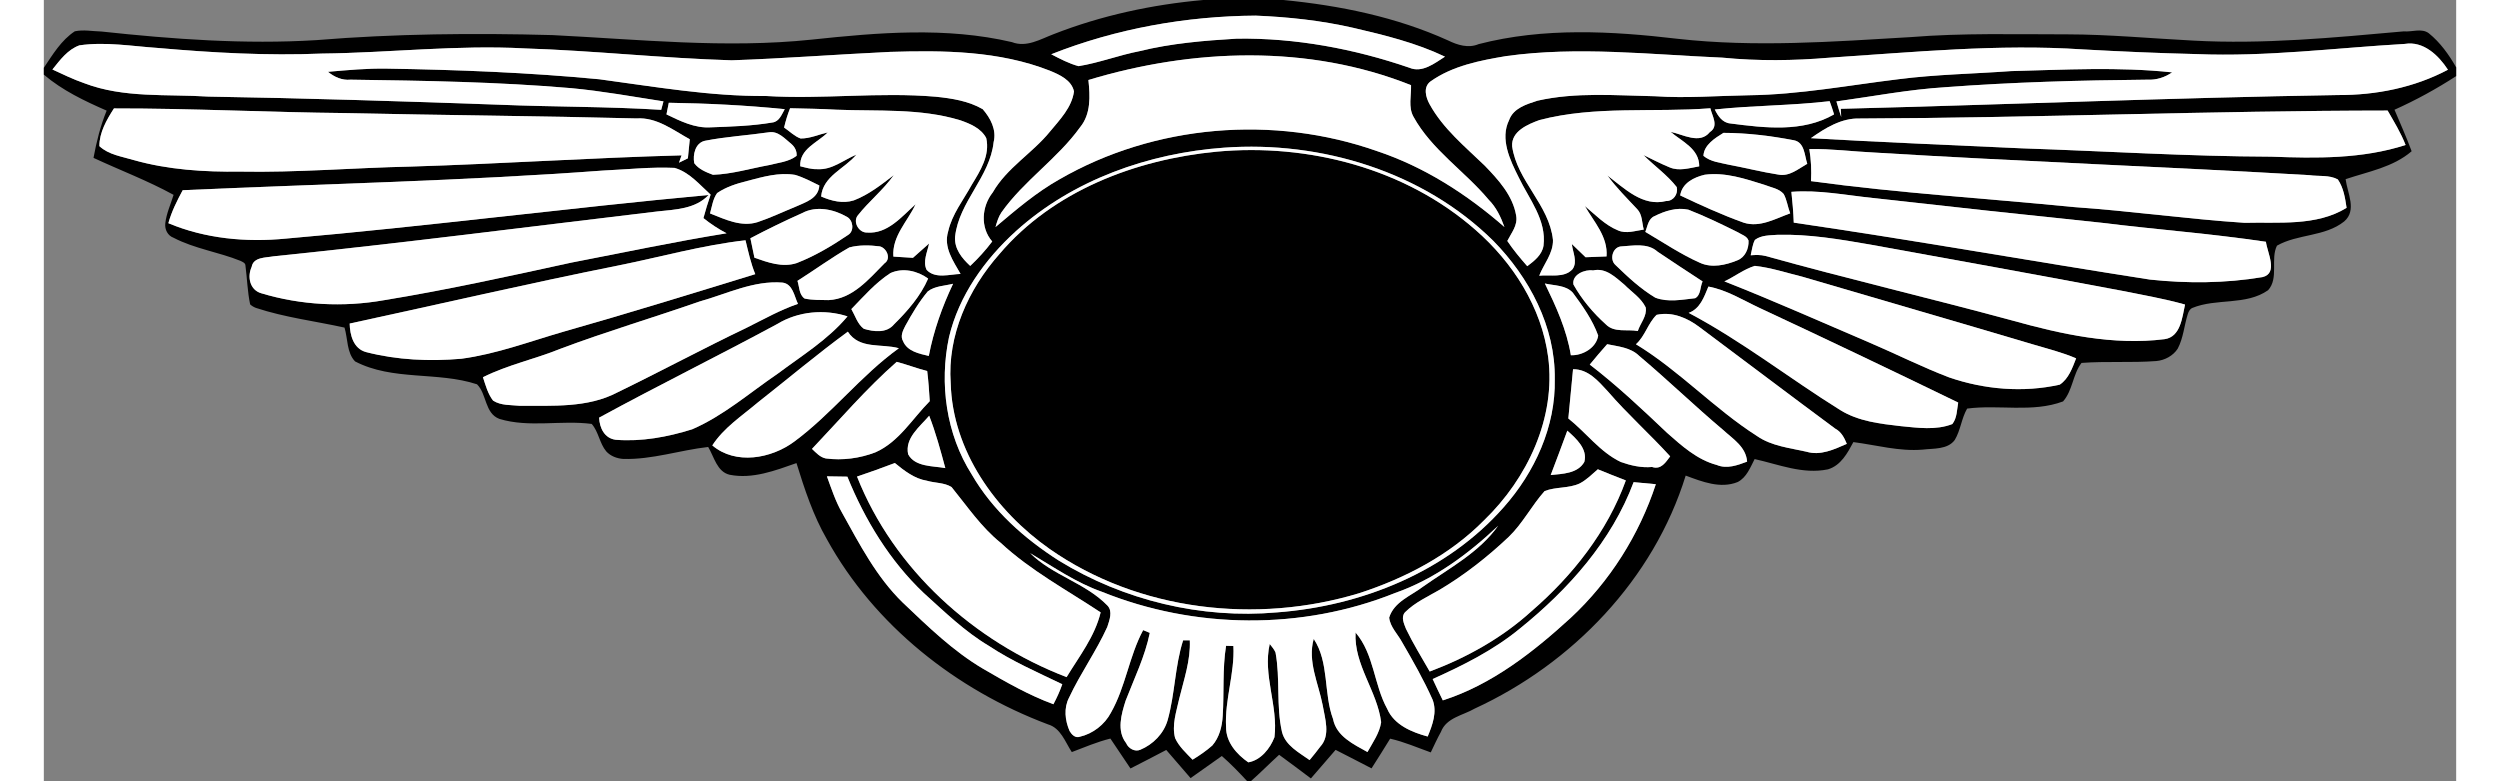 <?xml version="1.0" encoding="UTF-8" ?>
<!DOCTYPE svg PUBLIC "-//W3C//DTD SVG 1.1//EN" "http://www.w3.org/Graphics/SVG/1.1/DTD/svg11.dtd">
<svg width="320px" height="100px" viewBox="0 0 1266 410" version="1.1" xmlns="http://www.w3.org/2000/svg">
<rect x="0" y="0" width="1266" height="410" fill="#808080" stroke="none"/>
<g id="#000000fe">
<path fill="#000000" opacity="1.00" d=" M 608.48 0.00 L 650.52 0.00 C 680.09 2.88 709.71 8.90 736.90 21.20 C 741.87 23.63 747.56 25.45 753.00 23.15 C 787.11 14.32 822.83 16.29 857.50 20.37 C 898.07 24.92 938.90 21.89 979.50 19.49 C 1006.94 17.26 1034.50 18.03 1062.01 18.03 C 1084.02 18.07 1105.96 20.18 1127.93 21.30 C 1164.85 23.34 1201.76 19.75 1238.51 16.46 C 1242.73 16.88 1247.89 14.62 1251.65 17.46 C 1257.63 22.30 1262.22 28.70 1266.00 35.36 L 1266.00 39.94 C 1255.67 46.63 1244.87 52.57 1233.63 57.59 C 1236.68 64.83 1239.90 71.99 1242.63 79.37 C 1232.87 87.79 1219.85 90.03 1207.98 94.03 C 1208.91 101.34 1214.04 110.39 1207.23 116.21 C 1197.11 124.30 1182.87 122.70 1171.95 128.92 C 1168.42 136.00 1173.03 145.97 1167.30 152.30 C 1155.65 160.46 1140.20 156.38 1127.48 161.63 C 1126.18 162.23 1125.54 163.59 1125.14 164.88 C 1123.25 170.86 1122.84 177.37 1119.86 182.99 C 1117.43 186.76 1112.99 189.11 1108.57 189.48 C 1095.52 190.46 1082.41 189.49 1069.38 190.46 C 1064.79 196.39 1064.77 204.93 1059.69 210.67 C 1043.57 216.68 1025.99 212.22 1009.35 214.43 C 1006.37 219.56 1005.92 225.84 1002.84 230.92 C 999.10 236.01 991.56 235.28 986.05 235.96 C 973.72 237.00 961.75 233.57 949.65 232.01 C 946.55 237.79 943.13 244.26 936.32 246.31 C 923.08 249.05 910.51 243.73 897.83 240.92 C 895.54 245.34 893.66 250.51 888.96 252.96 C 879.89 256.64 870.21 252.77 861.65 249.59 C 844.82 304.01 802.22 348.25 750.94 371.86 C 744.82 375.44 736.04 376.60 733.21 384.07 C 731.26 387.59 729.60 391.24 727.87 394.86 C 720.80 392.35 713.90 389.31 706.55 387.65 C 703.34 392.87 700.09 398.07 696.78 403.23 C 690.47 400.04 684.24 396.68 677.92 393.53 C 673.57 398.50 669.25 403.50 664.96 408.52 C 659.41 404.36 653.89 400.18 648.28 396.11 C 643.27 400.68 638.50 405.51 633.42 410.00 L 631.55 410.00 C 627.29 405.40 622.94 400.88 618.22 396.75 C 612.77 400.64 607.30 404.51 601.82 408.35 C 597.54 403.44 593.28 398.52 589.05 393.58 C 582.80 396.85 576.56 400.12 570.27 403.29 C 566.75 398.05 563.24 392.83 559.73 387.60 C 552.77 389.33 546.17 392.15 539.48 394.69 C 535.98 389.38 533.69 382.05 526.92 380.13 C 478.90 362.07 435.91 328.28 410.96 283.03 C 403.75 270.52 399.24 256.76 394.99 243.03 C 383.78 246.95 371.98 251.53 359.93 249.16 C 353.24 247.58 351.79 239.76 348.65 234.57 C 333.72 236.26 319.21 241.28 304.04 240.85 C 300.75 240.62 297.38 239.36 295.15 236.87 C 291.62 232.64 291.16 226.61 287.53 222.48 C 271.51 220.37 254.75 224.58 239.12 219.85 C 231.31 216.94 232.52 206.72 227.33 201.68 C 206.60 194.88 183.13 199.97 163.34 189.67 C 158.91 185.06 159.57 177.75 157.80 171.92 C 142.30 168.51 126.43 166.59 111.31 161.59 C 110.20 161.16 109.14 160.56 108.27 159.73 C 106.87 153.05 106.70 146.20 105.82 139.45 C 105.83 137.97 104.28 137.46 103.20 136.90 C 91.71 132.26 79.14 130.54 68.09 124.78 C 64.99 123.67 63.39 120.39 63.74 117.25 C 64.32 112.04 66.57 107.23 68.10 102.26 C 54.55 94.82 40.06 89.36 26.07 82.85 C 27.63 74.40 29.71 66.02 32.97 58.06 C 21.33 52.96 9.76 47.47 0.00 39.17 L 0.00 35.58 C 4.65 28.66 9.15 21.08 16.27 16.42 C 20.85 15.46 25.61 16.43 30.23 16.54 C 67.65 20.56 105.37 23.36 143.00 21.06 C 184.22 17.69 225.62 17.28 266.94 18.42 C 312.21 20.65 357.66 25.53 402.94 20.80 C 437.80 17.08 473.53 14.03 508.03 22.10 C 515.70 25.08 522.95 20.58 529.91 17.94 C 555.02 8.11 581.64 2.40 608.48 0.00 M 528.68 28.47 C 533.30 30.88 537.97 33.36 543.02 34.72 C 553.87 32.97 564.19 28.94 574.98 26.86 C 591.72 22.72 608.96 21.30 626.13 20.28 C 656.92 19.85 687.57 25.58 716.64 35.55 C 723.38 38.43 729.88 33.19 735.33 29.74 C 720.15 22.48 703.64 18.44 687.33 14.64 C 670.47 10.77 653.22 8.91 635.96 8.20 C 599.38 8.46 562.74 15.01 528.68 28.47 M 18.71 23.79 C 12.53 25.97 8.47 31.55 4.51 36.47 C 9.99 39.02 15.45 41.66 21.18 43.65 C 41.93 51.61 64.60 49.30 86.32 50.69 C 137.23 51.53 188.12 53.13 239.00 54.95 C 267.33 56.14 295.70 55.87 324.00 57.64 C 324.40 56.16 324.80 54.68 325.19 53.20 C 309.11 50.72 293.07 47.79 276.86 46.27 C 238.34 42.96 199.64 42.35 161.00 41.81 C 156.55 42.27 152.46 40.41 149.13 37.69 C 159.39 36.79 169.68 35.83 180.00 36.01 C 217.22 36.63 254.47 38.05 291.54 41.60 C 320.57 45.50 349.58 50.59 378.97 50.38 C 408.66 52.20 438.39 48.21 468.06 50.76 C 476.51 51.61 485.27 52.98 492.72 57.29 C 496.80 61.95 500.09 68.17 498.46 74.57 C 496.52 92.86 480.26 105.88 478.24 124.11 C 477.70 130.53 481.79 135.51 486.17 139.56 C 490.37 135.61 494.24 131.34 497.72 126.73 C 491.33 119.41 492.17 108.33 497.99 100.99 C 505.41 88.04 518.79 80.44 528.04 69.04 C 533.18 62.83 539.52 56.36 540.63 47.99 C 539.38 42.02 533.03 39.19 527.96 37.10 C 501.38 26.65 472.16 26.34 444.03 27.24 C 416.34 28.54 388.69 30.70 361.00 31.65 C 324.77 30.58 288.69 26.57 252.46 25.41 C 216.93 23.47 181.50 27.71 146.00 28.11 C 117.29 29.32 88.55 27.69 59.96 25.18 C 46.23 24.26 32.44 21.81 18.71 23.79 M 1129.87 28.39 C 1109.90 27.92 1089.94 27.03 1070.00 25.93 C 1025.64 22.97 981.28 27.40 937.04 30.28 C 918.38 31.86 899.61 32.10 880.97 30.26 C 843.17 28.65 805.10 24.19 767.41 29.44 C 753.66 31.74 739.33 34.51 727.72 42.74 C 723.77 45.70 725.23 51.07 727.26 54.71 C 734.29 67.52 745.78 76.88 756.13 86.88 C 763.29 94.28 770.93 102.61 772.68 113.16 C 773.62 118.26 770.15 122.23 768.03 126.45 C 771.16 131.14 774.79 135.45 778.50 139.70 C 782.16 136.97 786.24 133.80 787.03 128.99 C 788.72 115.41 779.46 104.48 773.98 93.01 C 769.47 84.01 764.10 72.89 768.99 62.99 C 771.27 56.70 778.14 54.72 783.88 52.84 C 804.10 48.27 825.04 50.11 845.59 50.51 C 862.05 51.63 878.53 50.25 895.01 49.99 C 921.41 49.64 947.43 44.71 973.58 41.54 C 993.07 39.05 1012.74 38.74 1032.32 37.32 C 1060.51 36.60 1088.79 34.99 1116.92 37.98 C 1113.15 40.61 1108.62 42.05 1104.00 41.81 C 1068.62 42.14 1033.24 43.11 997.96 45.76 C 978.73 46.96 959.80 50.60 940.75 53.23 C 941.56 55.96 942.35 58.67 943.26 61.38 C 943.18 59.96 943.10 58.53 943.05 57.10 C 1030.04 54.89 1117.00 51.30 1204.02 49.88 C 1223.96 49.97 1243.98 45.97 1261.68 36.60 C 1256.77 29.03 1248.80 21.41 1239.02 23.05 C 1202.66 25.15 1166.35 29.89 1129.87 28.39 M 548.19 41.98 C 549.10 50.43 549.58 59.79 543.81 66.80 C 531.93 83.32 514.34 94.80 502.57 111.44 C 500.99 113.77 500.20 116.49 499.43 119.17 C 510.13 110.16 520.83 100.96 533.08 94.07 C 583.01 65.31 645.43 60.19 699.69 79.31 C 724.53 87.60 746.89 101.99 766.53 119.14 C 764.65 113.90 762.22 108.76 758.23 104.78 C 745.65 89.75 728.37 78.67 718.77 61.22 C 715.98 56.18 717.69 50.16 717.52 44.70 C 663.74 23.22 603.00 25.41 548.19 41.98 M 876.92 57.46 C 878.57 60.87 880.96 64.44 885.11 64.80 C 903.24 67.14 923.02 69.58 939.52 60.03 C 938.81 57.70 938.05 55.38 937.20 53.10 C 917.17 55.45 896.96 55.30 876.92 57.46 M 327.98 53.93 C 327.55 55.96 327.14 58.00 326.76 60.04 C 334.04 63.55 341.65 67.37 349.97 66.83 C 360.79 66.43 371.68 66.11 382.38 64.28 C 385.99 63.84 387.26 60.01 388.83 57.30 C 368.62 55.25 348.29 54.24 327.98 53.93 M 36.80 56.90 C 33.00 62.80 29.09 69.58 29.17 76.70 C 33.97 81.21 40.93 82.13 47.01 83.96 C 65.19 89.13 84.19 90.29 103.00 90.06 C 132.89 90.62 162.69 88.06 192.55 87.42 C 239.95 85.98 287.28 82.80 334.68 81.53 C 334.23 82.82 333.77 84.10 333.33 85.39 C 334.89 84.64 336.45 83.87 338.00 83.09 C 338.25 80.59 338.75 75.59 339.00 73.09 C 330.27 68.28 321.59 61.42 311.03 62.15 C 260.25 60.84 209.45 60.48 158.68 59.35 C 118.04 58.94 77.44 56.86 36.80 56.90 M 391.63 56.80 C 390.33 60.10 389.29 63.49 388.49 66.94 C 391.35 68.84 393.86 71.50 397.14 72.68 C 402.05 72.75 406.65 70.56 411.38 69.51 C 406.02 74.91 396.51 78.11 396.96 87.26 C 399.92 87.97 402.90 88.90 405.98 88.78 C 413.69 89.27 419.68 83.94 426.42 81.16 C 420.27 88.58 408.88 92.36 407.93 103.13 C 413.31 105.46 419.30 107.01 425.12 105.15 C 432.88 102.17 439.51 96.95 446.04 91.92 C 440.54 99.70 432.97 105.65 427.11 113.12 C 424.48 116.54 427.74 122.19 432.00 122.04 C 442.83 122.89 450.20 113.68 457.50 107.20 C 453.28 116.25 445.06 123.96 445.84 134.66 C 449.28 134.91 452.65 135.08 456.11 135.31 C 458.93 132.82 461.79 130.33 464.58 127.79 C 463.69 132.23 461.14 137.33 463.32 141.67 C 467.91 146.46 475.25 143.96 481.11 143.76 C 477.24 136.93 472.07 129.84 474.59 121.46 C 476.61 112.44 482.61 104.95 486.98 96.97 C 491.45 89.62 496.63 81.55 494.58 72.47 C 491.89 67.31 486.12 64.92 480.90 63.10 C 459.88 56.72 437.67 58.46 416.03 57.57 C 407.90 57.11 399.76 57.00 391.63 56.80 M 784.98 62.98 C 778.72 65.25 770.04 68.91 770.57 76.79 C 773.11 94.95 790.10 107.50 792.00 125.95 C 792.15 133.00 787.22 138.44 784.78 144.69 C 790.40 144.03 797.91 146.09 802.28 141.25 C 805.07 137.30 802.33 132.34 801.91 128.06 C 804.28 130.39 806.68 132.70 809.11 135.00 C 811.86 134.89 817.37 134.67 820.12 134.57 C 820.89 124.19 813.53 116.49 808.73 108.12 C 814.24 112.72 819.34 118.15 826.13 120.91 C 830.44 122.84 835.19 121.09 839.64 120.48 C 838.66 116.89 838.95 112.65 836.25 109.81 C 830.87 104.06 825.25 98.50 820.60 92.13 C 829.48 98.83 839.09 108.62 851.38 105.50 C 855.23 105.59 857.80 101.78 856.96 98.19 C 851.98 91.79 845.22 87.11 839.53 81.40 C 844.07 83.56 848.52 85.92 853.18 87.82 C 858.16 89.97 863.66 88.21 868.76 87.29 C 868.80 78.02 859.68 74.28 853.78 69.22 C 860.17 70.47 869.02 75.94 874.32 69.33 C 879.18 66.20 875.53 60.94 874.60 56.82 C 844.76 59.14 814.22 55.36 784.98 62.98 M 953.01 62.19 C 943.41 61.89 934.90 67.18 927.34 72.52 C 964.20 74.64 1001.09 76.13 1037.98 77.84 C 1081.65 79.30 1125.29 82.07 1169.01 82.22 C 1192.56 83.12 1216.77 83.44 1239.46 76.09 C 1236.98 69.74 1233.42 63.91 1230.03 58.02 C 1137.68 58.09 1045.36 61.83 953.01 62.19 M 380.40 69.44 C 369.24 71.08 357.92 71.70 346.86 73.90 C 341.85 75.07 340.50 81.22 341.34 85.63 C 343.67 88.83 347.58 90.38 351.15 91.73 C 361.15 91.38 370.82 88.42 380.63 86.64 C 385.47 85.37 390.95 84.96 395.05 81.79 C 395.28 79.40 394.16 77.16 392.38 75.62 C 388.94 72.87 385.35 68.54 380.40 69.44 M 881.47 69.73 C 877.07 72.45 871.23 76.06 870.96 81.78 C 874.72 85.01 879.97 85.38 884.59 86.51 C 893.13 88.09 901.57 90.28 910.17 91.61 C 916.12 92.80 920.69 88.62 925.45 85.96 C 923.98 81.50 924.11 74.71 918.41 73.60 C 906.26 71.29 893.85 69.74 881.47 69.73 M 619.45 77.49 C 579.77 80.34 540.06 94.36 510.23 121.24 C 493.77 136.17 480.22 155.09 475.03 176.98 C 469.87 201.31 473.55 227.88 486.98 249.02 C 497.89 267.85 514.55 282.66 532.76 294.26 C 566.73 315.11 607.44 324.91 647.19 321.38 C 691.55 318.06 736.36 300.07 766.17 266.17 C 782.44 247.85 793.45 223.82 792.94 199.00 C 793.33 171.48 779.56 145.58 760.65 126.36 C 723.93 90.08 670.33 73.83 619.45 77.49 M 926.54 78.23 C 927.46 83.80 927.71 89.43 927.41 95.06 C 973.19 101.35 1019.36 104.09 1065.32 108.67 C 1095.27 110.73 1125.03 114.98 1154.98 116.94 C 1172.76 116.46 1192.58 118.87 1208.49 109.08 C 1207.72 103.92 1206.92 98.57 1203.89 94.16 C 1199.41 91.71 1193.87 92.64 1189.01 91.92 C 1113.03 87.50 1036.96 84.73 961.00 80.08 C 949.50 79.56 938.05 78.00 926.54 78.23 M 293.41 89.51 C 220.01 94.97 146.40 96.50 72.88 99.82 C 69.89 105.36 67.05 111.04 65.35 117.14 C 84.72 125.27 106.22 127.26 127.00 125.22 C 201.07 118.81 274.85 109.15 348.87 102.33 C 341.98 109.71 331.32 109.96 321.97 110.97 C 254.81 118.97 187.73 127.63 120.45 134.53 C 116.53 135.28 109.96 134.83 109.07 140.08 C 106.65 145.34 108.15 152.20 114.10 153.90 C 134.86 160.16 157.19 161.33 178.56 157.54 C 211.55 152.15 244.20 144.95 276.85 137.82 C 303.99 132.59 331.03 126.84 358.32 122.43 C 354.01 120.18 349.95 117.51 346.16 114.46 C 347.27 110.31 348.53 106.20 349.94 102.14 C 344.12 96.91 338.80 90.33 330.99 88.11 C 318.45 87.55 305.93 88.94 293.41 89.51 M 369.00 95.00 C 363.53 96.38 358.04 98.11 353.35 101.31 C 351.11 104.43 350.64 108.40 349.62 112.01 C 357.49 115.12 366.07 119.31 374.61 116.57 C 381.38 114.31 387.82 111.21 394.42 108.53 C 399.66 106.11 406.50 104.32 407.00 97.34 C 402.85 95.31 398.73 93.10 394.30 91.78 C 385.69 90.32 377.23 92.86 369.00 95.00 M 871.67 91.69 C 865.98 93.03 859.75 96.08 858.76 102.56 C 869.69 107.75 880.73 112.80 892.13 116.87 C 900.57 119.58 908.77 114.72 916.49 111.97 C 915.20 108.65 914.80 104.95 913.09 101.82 C 910.59 98.89 906.35 98.36 902.99 96.99 C 892.87 93.82 882.43 90.28 871.67 91.69 M 917.12 100.68 C 917.69 106.05 918.17 111.44 918.36 116.84 C 980.81 125.95 1042.95 137.02 1105.31 146.73 C 1124.90 148.82 1144.93 148.69 1164.39 145.42 C 1172.77 143.38 1166.85 132.56 1166.16 126.88 C 1137.57 122.62 1108.72 120.47 1080.05 116.92 C 1040.01 112.78 1000.00 108.42 960.00 103.92 C 945.74 102.44 931.52 99.55 917.12 100.68 M 397.95 111.84 C 388.76 115.93 379.71 120.36 370.80 125.03 C 371.50 128.44 372.21 131.84 372.93 135.26 C 379.98 137.71 387.56 140.53 395.08 138.08 C 404.72 134.33 413.69 128.99 422.23 123.19 C 425.46 121.12 424.72 115.39 421.33 113.72 C 414.39 109.75 405.31 107.88 397.95 111.84 M 845.32 113.41 C 841.99 114.77 841.65 118.76 840.47 121.70 C 849.93 127.26 859.08 133.46 869.14 137.92 C 875.34 140.77 882.61 139.15 888.69 136.65 C 892.84 135.11 894.86 130.45 894.63 126.26 C 893.80 123.83 890.97 123.18 889.07 121.92 C 880.52 117.66 871.91 113.49 863.02 110.03 C 856.93 108.72 850.73 110.70 845.32 113.41 M 897.98 125.90 C 896.65 128.38 896.44 131.28 895.77 133.98 C 898.38 133.75 901.04 133.68 903.61 134.35 C 946.51 146.31 989.88 156.49 1032.86 168.15 C 1058.82 175.39 1085.98 181.40 1113.03 177.99 C 1121.44 176.76 1122.23 166.42 1123.71 159.83 C 1112.77 156.73 1101.54 154.83 1090.43 152.57 C 1046.54 144.30 1002.61 136.32 958.67 128.38 C 942.61 125.59 926.38 122.82 910.02 123.22 C 906.03 123.53 901.33 123.32 897.98 125.90 M 301.34 139.36 C 254.24 148.78 207.45 159.66 160.51 169.80 C 160.64 175.84 162.47 183.00 169.13 184.78 C 185.37 188.97 202.47 189.73 219.15 188.27 C 237.59 185.80 255.12 179.16 272.91 174.02 C 306.54 164.48 339.94 154.13 373.36 143.88 C 371.01 138.15 369.70 132.09 368.24 126.10 C 345.60 128.65 323.63 134.89 301.34 139.36 M 422.76 129.84 C 413.37 135.19 404.63 141.62 395.50 147.39 C 396.53 150.39 396.28 154.66 399.27 156.68 C 403.35 157.56 407.63 157.42 411.80 157.50 C 424.43 156.91 432.97 146.46 441.19 138.20 C 444.86 135.74 442.35 130.19 438.72 129.30 C 433.47 128.64 427.89 128.48 422.76 129.84 M 827.38 129.36 C 823.13 130.07 821.62 136.37 824.85 139.12 C 831.30 145.39 837.97 151.59 845.72 156.23 C 852.45 158.78 859.73 157.25 866.62 156.51 C 869.69 154.85 869.19 150.38 870.52 147.70 C 862.58 142.61 854.78 137.30 846.92 132.10 C 841.59 127.26 833.82 129.00 827.38 129.36 M 881.95 147.67 C 907.61 157.76 932.81 169.01 958.17 179.83 C 972.14 185.79 985.72 192.67 999.93 198.07 C 1018.43 204.44 1038.80 206.15 1057.95 201.87 C 1062.64 198.78 1064.57 193.08 1066.55 188.06 C 1059.30 184.93 1051.62 183.04 1044.08 180.79 C 1003.72 168.79 963.27 157.10 922.88 145.22 C 914.59 143.20 906.43 140.45 897.93 139.53 C 892.21 141.26 887.37 145.16 881.95 147.67 M 444.31 143.31 C 436.45 148.39 430.26 155.55 423.79 162.21 C 425.82 165.70 426.99 170.08 430.35 172.56 C 435.60 174.13 442.24 174.97 446.20 170.21 C 453.28 163.20 460.10 155.43 464.09 146.19 C 458.50 142.12 450.82 140.35 444.31 143.31 M 802.74 149.32 C 807.14 157.17 813.06 164.23 819.76 170.24 C 824.16 174.74 831.00 172.66 836.52 173.73 C 837.79 169.70 841.47 165.83 840.67 161.34 C 838.29 156.37 833.28 153.24 829.52 149.43 C 824.87 145.57 819.75 140.35 813.03 141.93 C 808.77 141.24 801.81 144.11 802.74 149.32 M 344.10 158.24 C 319.82 166.72 295.13 174.00 271.05 183.06 C 257.68 188.50 243.39 191.47 230.45 197.97 C 231.84 202.19 233.01 206.68 235.76 210.23 C 239.90 212.93 245.22 212.49 249.98 212.98 C 267.01 212.83 285.35 214.17 300.97 205.96 C 323.77 194.89 346.10 182.87 368.97 171.94 C 377.79 167.55 386.41 162.67 395.77 159.47 C 393.80 155.41 393.11 149.07 387.70 148.31 C 372.45 147.08 358.43 154.25 344.10 158.24 M 463.92 152.91 C 459.24 158.46 455.55 164.77 452.06 171.10 C 450.85 173.50 449.35 176.43 450.92 179.03 C 453.10 184.38 459.40 185.62 464.43 186.80 C 466.97 173.62 471.43 161.01 477.18 148.92 C 472.72 150.05 467.69 150.04 463.92 152.91 M 787.75 148.78 C 793.59 160.83 799.22 173.09 801.38 186.43 C 807.61 186.66 814.78 182.51 815.73 176.12 C 812.78 167.89 807.56 160.58 802.39 153.58 C 798.71 149.58 792.68 149.94 787.75 148.78 M 873.57 150.39 C 871.31 155.84 869.25 162.03 863.21 164.20 C 891.13 178.95 916.03 198.57 942.78 215.22 C 952.30 221.12 963.62 222.40 974.51 223.64 C 983.41 224.50 992.99 225.91 1001.57 222.55 C 1004.09 219.39 1003.98 215.01 1004.66 211.26 C 970.02 194.45 935.27 177.86 900.37 161.58 C 891.61 157.48 883.20 152.16 873.57 150.39 M 384.99 169.99 C 353.98 186.74 322.36 202.31 291.41 219.18 C 291.65 224.57 294.22 230.05 300.14 230.80 C 313.70 231.87 327.38 229.34 340.30 225.28 C 356.76 218.14 370.40 206.15 385.11 196.14 C 397.75 186.68 411.55 178.26 421.78 166.03 C 409.67 162.11 395.93 163.36 384.99 169.99 M 846.39 165.23 C 841.81 169.64 840.37 176.38 835.53 180.66 C 858.35 194.52 876.62 214.52 899.10 228.84 C 906.70 234.12 916.20 235.05 925.00 237.05 C 932.37 239.29 939.58 235.83 946.21 232.94 C 944.91 229.75 943.29 226.59 940.10 224.93 C 916.35 207.35 892.79 189.51 869.12 171.83 C 862.66 166.91 854.71 163.40 846.39 165.23 M 374.42 211.44 C 366.16 218.42 356.79 224.52 350.82 233.75 C 363.02 244.13 381.73 240.71 393.78 231.79 C 413.61 217.16 428.70 197.14 448.73 182.75 C 439.55 180.20 427.97 183.45 421.95 174.06 C 405.69 185.97 390.26 198.98 374.42 211.44 M 820.44 180.63 C 817.32 184.13 814.27 187.71 811.31 191.34 C 825.62 202.33 838.78 214.73 851.85 227.14 C 859.62 234.01 867.69 241.30 877.98 244.02 C 883.25 246.25 888.87 244.16 893.88 242.27 C 893.30 234.47 886.46 230.38 881.32 225.66 C 866.32 213.03 852.23 199.36 837.22 186.74 C 832.73 182.34 826.26 181.85 820.44 180.63 M 447.59 189.90 C 431.59 203.95 417.76 220.17 403.13 235.58 C 405.26 237.59 407.37 239.99 410.39 240.60 C 419.15 241.73 428.15 240.56 436.39 237.40 C 448.76 231.95 455.74 219.78 464.93 210.54 C 464.61 205.25 464.26 199.98 463.59 194.72 C 458.19 193.33 452.98 191.32 447.59 189.90 M 802.53 193.78 C 801.76 202.39 800.92 211.01 800.06 219.62 C 809.41 227.02 816.62 237.20 827.59 242.46 C 832.81 244.29 838.40 245.60 844.00 245.07 C 848.76 246.69 851.22 242.51 853.51 239.50 C 842.86 227.82 831.03 217.27 820.70 205.29 C 815.76 199.98 810.50 193.68 802.53 193.78 M 453.58 238.37 C 457.14 245.14 466.77 244.48 473.10 245.65 C 470.61 236.40 468.10 227.12 464.64 218.18 C 459.73 223.92 451.80 229.89 453.58 238.37 M 799.53 226.01 C 796.69 233.80 793.76 241.56 790.81 249.31 C 796.98 248.63 804.97 248.59 808.46 242.41 C 810.31 235.61 804.12 230.10 799.53 226.01 M 426.76 250.10 C 446.06 298.91 488.18 336.71 536.75 355.36 C 543.38 344.44 551.58 334.03 554.62 321.38 C 536.86 309.60 517.88 299.47 502.15 284.86 C 491.91 276.63 484.59 265.68 476.38 255.61 C 472.59 253.21 467.64 253.54 463.46 252.29 C 456.94 251.26 451.56 247.03 446.60 242.98 C 440.04 245.51 433.42 247.86 426.76 250.10 M 815.54 246.28 C 812.46 248.93 809.56 251.91 805.91 253.77 C 800.14 256.41 793.44 255.40 787.61 257.72 C 780.83 265.30 776.15 274.66 768.77 281.76 C 757.71 292.22 745.65 301.69 732.57 309.48 C 726.31 313.11 719.52 316.16 714.34 321.34 C 712.12 323.82 713.82 327.33 714.86 330.03 C 718.57 337.73 723.08 345.00 727.31 352.42 C 746.76 345.12 765.32 334.78 780.74 320.74 C 802.23 302.20 820.53 279.01 830.24 252.13 C 825.32 250.25 820.42 248.27 815.54 246.28 M 410.96 249.98 C 413.32 256.45 415.46 263.05 418.89 269.05 C 428.11 285.64 436.99 302.86 450.76 316.24 C 463.97 328.79 477.16 341.69 492.97 351.00 C 504.85 357.93 516.90 364.81 529.83 369.59 C 531.63 366.20 533.23 362.71 534.49 359.08 C 521.45 352.81 508.12 347.01 496.01 338.98 C 483.30 331.44 472.69 321.04 461.78 311.21 C 443.94 294.29 430.89 272.83 421.70 250.15 C 419.01 250.11 413.64 250.03 410.96 249.98 M 834.33 253.03 C 822.79 283.94 800.12 309.28 774.76 329.76 C 761.03 341.10 745.01 349.10 728.86 356.36 C 730.57 360.13 732.38 363.83 734.19 367.56 C 759.85 359.36 781.66 342.23 801.28 324.28 C 821.81 305.19 837.25 280.73 845.98 254.11 C 842.08 253.76 838.21 253.39 834.33 253.03 M 709.14 311.20 C 660.34 330.80 604.06 330.23 555.37 310.60 C 541.78 305.86 529.89 297.54 517.60 290.27 C 529.41 302.00 546.61 305.87 558.20 317.81 C 561.10 320.86 559.22 325.53 558.10 329.03 C 552.31 341.82 544.02 353.33 538.08 366.06 C 535.17 371.52 535.91 378.15 538.34 383.67 C 539.43 385.50 541.29 387.48 543.64 386.65 C 550.54 385.07 556.72 380.29 560.01 374.03 C 567.75 360.43 569.54 344.46 576.92 330.69 C 578.08 331.17 579.24 331.65 580.41 332.14 C 577.88 344.55 572.27 355.97 567.74 367.70 C 565.50 374.76 562.92 383.50 568.00 389.99 C 569.12 392.72 572.54 394.74 575.39 393.49 C 582.15 390.69 587.76 385.00 589.79 377.90 C 593.64 364.17 593.56 349.69 597.90 336.05 C 598.78 336.04 600.54 336.03 601.41 336.03 C 601.87 346.57 598.27 356.72 595.81 366.85 C 594.36 373.54 591.90 380.43 593.69 387.33 C 595.70 391.80 599.50 395.19 602.85 398.69 C 606.50 396.48 610.03 394.06 613.24 391.22 C 616.93 386.94 618.37 381.23 618.68 375.70 C 619.47 363.46 618.48 351.08 620.44 338.92 C 621.40 338.95 623.33 339.00 624.29 339.03 C 625.03 353.38 619.66 367.29 620.44 381.61 C 620.39 389.50 626.01 395.86 632.11 400.08 C 638.67 398.96 643.59 392.78 645.84 386.88 C 647.85 370.42 639.63 354.32 643.35 337.95 C 644.44 339.37 645.68 340.74 646.39 342.42 C 648.94 356.19 646.67 370.46 649.79 384.14 C 651.58 391.26 658.76 394.94 664.27 398.89 C 666.20 396.61 668.06 394.27 669.85 391.87 C 675.42 385.87 672.29 376.97 671.11 369.91 C 668.88 358.53 663.13 347.06 666.44 335.28 C 674.63 347.65 671.54 363.82 676.58 377.34 C 678.36 386.45 687.34 390.58 694.65 394.67 C 697.40 389.67 700.98 384.75 701.83 379.00 C 699.77 362.64 687.48 348.88 688.40 331.95 C 698.15 343.32 697.97 359.27 705.01 372.01 C 708.65 380.45 717.92 384.27 726.25 386.53 C 728.74 380.47 731.33 373.68 728.81 367.17 C 724.19 356.80 718.55 346.91 712.86 337.09 C 710.58 332.82 706.61 329.12 706.03 324.14 C 708.61 315.74 717.54 312.70 723.88 307.82 C 737.67 298.10 753.26 289.95 763.25 275.91 C 747.55 290.76 729.73 304.02 709.14 311.20 Z" />
<path fill="#000000" opacity="1.00" d=" M 615.45 79.60 C 663.62 75.13 714.58 88.36 751.34 120.65 C 770.95 137.73 786.03 161.26 789.48 187.41 C 793.64 219.32 778.53 251.11 755.94 272.95 C 737.90 291.26 714.55 303.43 690.29 311.32 C 636.36 327.65 574.48 320.70 527.87 288.10 C 499.53 268.18 476.86 236.61 475.93 201.02 C 474.14 176.07 485.18 151.79 501.43 133.41 C 529.59 100.17 572.99 83.66 615.45 79.60 M 599.13 110.17 C 576.05 115.24 551.89 124.18 537.41 144.00 C 541.30 148.90 546.12 153.01 549.62 158.22 C 550.19 186.58 550.71 215.08 549.30 243.41 C 545.92 248.54 541.12 252.59 537.47 257.52 C 558.90 278.78 589.42 286.99 618.53 290.61 C 642.28 292.19 666.64 291.17 689.33 283.35 C 697.34 280.26 704.79 275.79 711.62 270.60 C 721.26 261.91 728.38 249.35 727.06 235.98 C 727.51 217.45 712.30 204.12 698.29 194.56 C 698.23 194.00 698.12 192.89 698.07 192.34 C 707.51 185.66 718.46 178.31 721.43 166.38 C 723.34 156.59 722.68 145.62 716.84 137.18 C 708.28 123.66 693.19 116.18 678.32 111.72 C 652.60 104.27 625.22 105.24 599.13 110.17 Z" />
<path fill="#000000" opacity="1.00" d=" M 622.40 119.51 C 635.30 118.26 649.63 117.46 660.94 125.07 C 671.00 131.62 673.84 144.75 673.12 156.01 C 673.47 169.31 666.68 183.92 653.33 188.34 C 640.93 191.80 627.37 192.00 615.09 187.84 C 604.22 184.24 596.55 173.46 595.69 162.17 C 594.05 150.60 594.75 137.25 603.35 128.35 C 608.63 123.63 615.21 120.05 622.40 119.51 Z" />
<path fill="#000000" opacity="1.00" d=" M 625.39 201.48 C 642.43 199.14 664.62 201.24 673.90 218.09 C 680.33 233.13 680.27 252.07 671.00 266.00 C 662.62 278.17 646.64 280.30 633.04 279.91 C 623.31 279.05 613.10 276.98 605.36 270.63 C 593.60 260.36 593.03 242.95 594.60 228.64 C 597.07 213.85 610.93 203.14 625.39 201.48 Z" />
</g>
<g id="#ffffffff">
<path fill="#ffffff" opacity="1.00" d=" M 528.68 28.47 C 562.74 15.01 599.38 8.46 635.96 8.20 C 653.22 8.91 670.47 10.77 687.33 14.64 C 703.64 18.44 720.15 22.48 735.33 29.74 C 729.88 33.19 723.38 38.43 716.64 35.55 C 687.57 25.58 656.92 19.85 626.13 20.28 C 608.96 21.30 591.72 22.72 574.98 26.86 C 564.19 28.94 553.87 32.97 543.02 34.72 C 537.97 33.36 533.30 30.88 528.68 28.47 Z" />
<path fill="#ffffff" opacity="1.00" d=" M 18.71 23.79 C 32.44 21.81 46.23 24.26 59.96 25.18 C 88.55 27.69 117.29 29.32 146.00 28.11 C 181.50 27.71 216.93 23.47 252.46 25.41 C 288.69 26.57 324.77 30.58 361.00 31.65 C 388.69 30.70 416.34 28.54 444.03 27.24 C 472.16 26.34 501.38 26.65 527.96 37.10 C 533.03 39.19 539.38 42.02 540.63 47.99 C 539.52 56.36 533.18 62.83 528.04 69.04 C 518.79 80.44 505.41 88.04 497.99 100.99 C 492.17 108.33 491.33 119.41 497.72 126.73 C 494.24 131.34 490.37 135.61 486.17 139.56 C 481.79 135.51 477.70 130.53 478.24 124.11 C 480.26 105.88 496.52 92.86 498.46 74.57 C 500.09 68.17 496.80 61.95 492.72 57.29 C 485.27 52.98 476.51 51.61 468.06 50.76 C 438.39 48.21 408.66 52.20 378.97 50.38 C 349.58 50.59 320.57 45.50 291.54 41.60 C 254.47 38.05 217.22 36.63 180.00 36.01 C 169.68 35.83 159.39 36.79 149.13 37.69 C 152.46 40.41 156.55 42.27 161.00 41.81 C 199.64 42.35 238.34 42.96 276.86 46.27 C 293.07 47.79 309.11 50.72 325.19 53.20 C 324.80 54.68 324.40 56.16 324.00 57.64 C 295.70 55.87 267.33 56.14 239.00 54.95 C 188.12 53.13 137.23 51.53 86.32 50.69 C 64.60 49.30 41.93 51.61 21.18 43.65 C 15.45 41.66 9.99 39.02 4.51 36.47 C 8.47 31.55 12.53 25.97 18.71 23.79 Z" />
<path fill="#ffffff" opacity="1.00" d=" M 1129.87 28.39 C 1166.35 29.89 1202.66 25.15 1239.02 23.05 C 1248.80 21.41 1256.77 29.03 1261.68 36.60 C 1243.98 45.97 1223.96 49.97 1204.02 49.88 C 1117.00 51.30 1030.04 54.89 943.05 57.10 C 943.10 58.53 943.18 59.96 943.26 61.38 C 942.35 58.67 941.56 55.96 940.75 53.23 C 959.80 50.60 978.73 46.96 997.96 45.76 C 1033.24 43.11 1068.62 42.14 1104.00 41.81 C 1108.62 42.05 1113.15 40.61 1116.92 37.98 C 1088.79 34.99 1060.51 36.60 1032.32 37.32 C 1012.74 38.74 993.07 39.05 973.58 41.54 C 947.43 44.71 921.41 49.64 895.01 49.99 C 878.53 50.25 862.05 51.63 845.59 50.51 C 825.04 50.11 804.10 48.27 783.88 52.84 C 778.14 54.72 771.27 56.70 768.99 62.99 C 764.10 72.89 769.47 84.01 773.98 93.01 C 779.46 104.48 788.72 115.41 787.03 128.99 C 786.24 133.80 782.16 136.97 778.50 139.70 C 774.79 135.45 771.16 131.14 768.03 126.45 C 770.15 122.23 773.62 118.26 772.68 113.16 C 770.93 102.61 763.29 94.28 756.13 86.88 C 745.78 76.88 734.29 67.52 727.26 54.71 C 725.23 51.07 723.77 45.70 727.72 42.74 C 739.33 34.51 753.66 31.74 767.41 29.44 C 805.10 24.19 843.17 28.65 880.97 30.26 C 899.61 32.10 918.38 31.86 937.04 30.28 C 981.28 27.40 1025.64 22.97 1070.00 25.93 C 1089.94 27.03 1109.90 27.92 1129.87 28.39 Z" />
<path fill="#ffffff" opacity="1.00" d=" M 548.19 41.98 C 603.00 25.41 663.74 23.22 717.52 44.70 C 717.69 50.16 715.98 56.18 718.77 61.22 C 728.37 78.67 745.65 89.75 758.23 104.78 C 762.22 108.76 764.65 113.90 766.53 119.14 C 746.89 101.99 724.53 87.60 699.69 79.31 C 645.43 60.19 583.01 65.31 533.08 94.07 C 520.83 100.96 510.13 110.16 499.43 119.17 C 500.20 116.49 500.99 113.77 502.57 111.44 C 514.34 94.80 531.93 83.32 543.81 66.80 C 549.58 59.79 549.10 50.43 548.19 41.98 Z" />
<path fill="#ffffff" opacity="1.00" d=" M 876.92 57.46 C 896.96 55.30 917.17 55.45 937.20 53.10 C 938.05 55.38 938.81 57.70 939.52 60.03 C 923.02 69.58 903.24 67.14 885.11 64.80 C 880.96 64.44 878.57 60.87 876.92 57.46 Z" />
<path fill="#ffffff" opacity="1.00" d=" M 327.98 53.93 C 348.29 54.24 368.62 55.25 388.83 57.30 C 387.26 60.01 385.99 63.84 382.38 64.28 C 371.68 66.11 360.79 66.43 349.97 66.83 C 341.65 67.37 334.04 63.55 326.76 60.04 C 327.14 58.00 327.55 55.96 327.98 53.93 Z" />
<path fill="#ffffff" opacity="1.00" d=" M 36.80 56.90 C 77.44 56.86 118.04 58.94 158.68 59.35 C 209.45 60.48 260.25 60.84 311.03 62.15 C 321.59 61.42 330.27 68.28 339.00 73.09 C 338.75 75.59 338.25 80.59 338.00 83.09 C 336.45 83.87 334.89 84.64 333.33 85.39 C 333.77 84.10 334.23 82.82 334.68 81.53 C 287.28 82.80 239.95 85.98 192.55 87.42 C 162.69 88.06 132.89 90.62 103.00 90.06 C 84.19 90.29 65.19 89.13 47.01 83.96 C 40.93 82.13 33.97 81.21 29.17 76.70 C 29.09 69.58 33.00 62.80 36.80 56.90 Z" />
<path fill="#ffffff" opacity="1.00" d=" M 391.63 56.80 C 399.76 57.00 407.90 57.11 416.03 57.57 C 437.67 58.46 459.88 56.72 480.90 63.10 C 486.12 64.92 491.89 67.31 494.58 72.47 C 496.63 81.55 491.45 89.62 486.98 96.97 C 482.61 104.95 476.61 112.44 474.59 121.46 C 472.07 129.84 477.24 136.93 481.11 143.76 C 475.25 143.96 467.91 146.46 463.32 141.67 C 461.14 137.33 463.69 132.23 464.58 127.79 C 461.79 130.33 458.93 132.82 456.11 135.31 C 452.65 135.08 449.28 134.91 445.84 134.66 C 445.06 123.96 453.28 116.25 457.50 107.20 C 450.20 113.68 442.83 122.89 432.00 122.04 C 427.74 122.19 424.48 116.54 427.11 113.12 C 432.97 105.65 440.54 99.70 446.04 91.92 C 439.51 96.95 432.88 102.17 425.12 105.15 C 419.30 107.01 413.31 105.46 407.93 103.13 C 408.88 92.36 420.27 88.58 426.42 81.16 C 419.68 83.94 413.69 89.27 405.98 88.78 C 402.90 88.90 399.92 87.97 396.96 87.26 C 396.51 78.11 406.02 74.91 411.38 69.51 C 406.65 70.56 402.05 72.75 397.14 72.68 C 393.86 71.50 391.35 68.84 388.49 66.94 C 389.29 63.49 390.33 60.10 391.63 56.80 Z" />
<path fill="#ffffff" opacity="1.00" d=" M 784.98 62.98 C 814.22 55.36 844.76 59.14 874.60 56.82 C 875.53 60.94 879.18 66.20 874.32 69.33 C 869.02 75.94 860.17 70.47 853.78 69.22 C 859.68 74.28 868.80 78.02 868.76 87.29 C 863.66 88.21 858.16 89.97 853.18 87.82 C 848.52 85.92 844.07 83.56 839.53 81.40 C 845.22 87.11 851.98 91.79 856.96 98.19 C 857.80 101.78 855.23 105.59 851.38 105.50 C 839.09 108.62 829.48 98.83 820.60 92.13 C 825.25 98.50 830.87 104.06 836.25 109.81 C 838.95 112.65 838.66 116.89 839.64 120.48 C 835.19 121.09 830.44 122.84 826.13 120.91 C 819.34 118.15 814.24 112.72 808.73 108.12 C 813.53 116.49 820.89 124.19 820.12 134.57 C 817.37 134.67 811.86 134.89 809.11 135.00 C 806.68 132.70 804.28 130.39 801.91 128.06 C 802.33 132.34 805.07 137.30 802.28 141.25 C 797.91 146.09 790.40 144.03 784.78 144.69 C 787.22 138.44 792.15 133.00 792.00 125.95 C 790.10 107.50 773.11 94.95 770.57 76.79 C 770.04 68.91 778.72 65.25 784.98 62.98 Z" />
<path fill="#ffffff" opacity="1.00" d=" M 953.01 62.19 C 1045.36 61.83 1137.68 58.09 1230.03 58.02 C 1233.42 63.91 1236.98 69.74 1239.46 76.09 C 1216.77 83.44 1192.56 83.12 1169.01 82.22 C 1125.29 82.07 1081.65 79.30 1037.98 77.84 C 1001.09 76.13 964.20 74.64 927.34 72.52 C 934.90 67.18 943.41 61.89 953.01 62.19 Z" />
<path fill="#ffffff" opacity="1.00" d=" M 380.40 69.44 C 385.35 68.54 388.94 72.87 392.38 75.62 C 394.16 77.16 395.28 79.40 395.05 81.79 C 390.95 84.96 385.47 85.37 380.63 86.64 C 370.82 88.42 361.15 91.38 351.15 91.73 C 347.58 90.38 343.67 88.83 341.34 85.63 C 340.50 81.22 341.85 75.07 346.86 73.90 C 357.92 71.70 369.24 71.08 380.40 69.44 Z" />
<path fill="#ffffff" opacity="1.00" d=" M 881.47 69.73 C 893.85 69.74 906.26 71.29 918.41 73.60 C 924.11 74.71 923.98 81.50 925.45 85.96 C 920.69 88.62 916.12 92.80 910.17 91.61 C 901.57 90.28 893.13 88.09 884.59 86.51 C 879.97 85.38 874.72 85.01 870.96 81.78 C 871.23 76.06 877.07 72.45 881.47 69.73 Z" />
<path fill="#ffffff" opacity="1.00" d=" M 619.45 77.49 C 670.33 73.83 723.93 90.08 760.65 126.36 C 779.56 145.58 793.33 171.48 792.94 199.00 C 793.45 223.82 782.44 247.85 766.17 266.17 C 736.36 300.07 691.55 318.06 647.19 321.38 C 607.44 324.91 566.73 315.11 532.76 294.26 C 514.55 282.66 497.89 267.85 486.98 249.02 C 473.55 227.88 469.87 201.31 475.03 176.98 C 480.22 155.09 493.77 136.17 510.23 121.24 C 540.06 94.36 579.77 80.34 619.45 77.49 M 615.45 79.60 C 572.99 83.66 529.59 100.17 501.43 133.41 C 485.18 151.79 474.14 176.07 475.93 201.02 C 476.86 236.61 499.53 268.18 527.87 288.10 C 574.48 320.70 636.36 327.65 690.29 311.32 C 714.55 303.43 737.90 291.26 755.94 272.95 C 778.53 251.11 793.64 219.32 789.48 187.41 C 786.03 161.26 770.95 137.73 751.34 120.65 C 714.58 88.36 663.62 75.13 615.45 79.60 Z" />
<path fill="#ffffff" opacity="1.00" d=" M 926.54 78.23 C 938.05 78.00 949.50 79.56 961.00 80.08 C 1036.96 84.73 1113.03 87.50 1189.01 91.92 C 1193.87 92.64 1199.41 91.71 1203.89 94.16 C 1206.92 98.57 1207.72 103.92 1208.49 109.08 C 1192.58 118.87 1172.76 116.46 1154.98 116.94 C 1125.03 114.98 1095.27 110.73 1065.32 108.67 C 1019.36 104.09 973.19 101.35 927.41 95.06 C 927.71 89.43 927.46 83.80 926.54 78.23 Z" />
<path fill="#ffffff" opacity="1.00" d=" M 293.41 89.51 C 305.93 88.94 318.45 87.55 330.99 88.11 C 338.80 90.33 344.12 96.91 349.94 102.14 C 348.53 106.20 347.27 110.31 346.16 114.46 C 349.95 117.51 354.01 120.18 358.32 122.43 C 331.03 126.84 303.99 132.59 276.85 137.82 C 244.20 144.95 211.55 152.15 178.56 157.54 C 157.19 161.33 134.86 160.16 114.10 153.90 C 108.15 152.20 106.65 145.34 109.07 140.08 C 109.96 134.83 116.53 135.28 120.45 134.53 C 187.73 127.63 254.81 118.97 321.97 110.97 C 331.32 109.96 341.98 109.71 348.87 102.33 C 274.85 109.15 201.07 118.81 127.00 125.22 C 106.22 127.26 84.72 125.27 65.35 117.14 C 67.05 111.04 69.89 105.36 72.88 99.82 C 146.40 96.50 220.01 94.97 293.41 89.51 Z" />
<path fill="#ffffff" opacity="1.00" d=" M 369.00 95.00 C 377.23 92.86 385.69 90.32 394.30 91.78 C 398.73 93.10 402.85 95.31 407.00 97.34 C 406.50 104.32 399.66 106.11 394.42 108.53 C 387.82 111.21 381.38 114.31 374.61 116.57 C 366.07 119.31 357.49 115.12 349.62 112.01 C 350.64 108.40 351.11 104.43 353.35 101.31 C 358.04 98.11 363.53 96.38 369.00 95.00 Z" />
<path fill="#ffffff" opacity="1.00" d=" M 871.67 91.69 C 882.43 90.28 892.87 93.82 902.99 96.99 C 906.35 98.36 910.59 98.89 913.09 101.82 C 914.80 104.95 915.20 108.65 916.49 111.97 C 908.77 114.72 900.57 119.58 892.13 116.87 C 880.73 112.80 869.69 107.75 858.76 102.56 C 859.75 96.08 865.98 93.03 871.67 91.69 Z" />
<path fill="#ffffff" opacity="1.00" d=" M 917.12 100.68 C 931.52 99.55 945.74 102.44 960.00 103.92 C 1000.00 108.42 1040.01 112.78 1080.05 116.92 C 1108.72 120.47 1137.57 122.62 1166.16 126.88 C 1166.85 132.56 1172.77 143.38 1164.39 145.42 C 1144.93 148.69 1124.90 148.82 1105.31 146.73 C 1042.95 137.02 980.81 125.95 918.36 116.84 C 918.17 111.44 917.69 106.05 917.12 100.68 Z" />
<path fill="#000000" stroke="#000000" stroke-width="2px" opacity="1.00" d=" M 599.13 110.17 C 625.22 105.24 652.60 104.27 678.32 111.72 C 693.19 116.18 708.28 123.66 716.84 137.18 C 722.68 145.62 723.34 156.59 721.43 166.38 C 718.46 178.31 707.51 185.66 698.07 192.34 C 698.12 192.89 698.23 194.00 698.29 194.56 C 712.30 204.12 727.51 217.45 727.06 235.98 C 728.38 249.35 721.26 261.91 711.62 270.60 C 704.79 275.79 697.34 280.26 689.33 283.35 C 666.64 291.17 642.28 292.19 618.53 290.61 C 589.42 286.99 558.90 278.78 537.47 257.52 C 541.12 252.59 545.92 248.54 549.30 243.41 C 550.71 215.08 550.19 186.58 549.62 158.22 C 546.12 153.01 541.30 148.90 537.41 144.00 C 551.89 124.18 576.05 115.24 599.13 110.17 M 622.40 119.51 C 615.21 120.05 608.63 123.63 603.35 128.35 C 594.75 137.25 594.05 150.60 595.69 162.17 C 596.55 173.46 604.22 184.24 615.09 187.84 C 627.37 192.00 640.93 191.80 653.33 188.34 C 666.68 183.92 673.47 169.31 673.12 156.01 C 673.84 144.75 671.00 131.62 660.94 125.07 C 649.63 117.46 635.30 118.26 622.40 119.51 M 625.39 201.48 C 610.93 203.14 597.07 213.85 594.60 228.64 C 593.03 242.95 593.60 260.36 605.36 270.63 C 613.10 276.98 623.31 279.05 633.04 279.91 C 646.64 280.30 662.62 278.17 671.00 266.00 C 680.27 252.07 680.33 233.13 673.90 218.09 C 664.62 201.24 642.43 199.14 625.39 201.48 Z" />
<path fill="#ffffff" opacity="1.00" d=" M 397.95 111.84 C 405.31 107.88 414.39 109.75 421.33 113.72 C 424.72 115.39 425.46 121.12 422.23 123.19 C 413.69 128.99 404.72 134.33 395.08 138.08 C 387.56 140.53 379.98 137.71 372.93 135.26 C 372.21 131.84 371.50 128.44 370.80 125.03 C 379.71 120.36 388.76 115.93 397.95 111.84 Z" />
<path fill="#ffffff" opacity="1.00" d=" M 845.32 113.41 C 850.73 110.70 856.93 108.72 863.02 110.03 C 871.91 113.49 880.52 117.66 889.07 121.92 C 890.97 123.18 893.80 123.83 894.63 126.26 C 894.86 130.45 892.84 135.11 888.69 136.65 C 882.61 139.15 875.34 140.77 869.14 137.92 C 859.08 133.46 849.93 127.26 840.47 121.70 C 841.65 118.76 841.99 114.77 845.32 113.41 Z" />
<path fill="#ffffff" opacity="1.00" d=" M 897.98 125.90 C 901.33 123.32 906.03 123.53 910.02 123.22 C 926.38 122.82 942.61 125.59 958.67 128.38 C 1002.61 136.32 1046.54 144.30 1090.43 152.57 C 1101.54 154.83 1112.77 156.73 1123.71 159.83 C 1122.23 166.42 1121.44 176.76 1113.03 177.99 C 1085.98 181.40 1058.82 175.39 1032.86 168.15 C 989.88 156.49 946.51 146.31 903.61 134.35 C 901.04 133.68 898.38 133.75 895.77 133.98 C 896.44 131.28 896.65 128.38 897.98 125.90 Z" />
<path fill="#ffffff" opacity="1.00" d=" M 301.34 139.36 C 323.63 134.89 345.60 128.65 368.24 126.10 C 369.70 132.09 371.01 138.15 373.36 143.88 C 339.94 154.13 306.54 164.48 272.91 174.02 C 255.12 179.16 237.59 185.80 219.15 188.27 C 202.47 189.73 185.37 188.97 169.13 184.78 C 162.47 183.00 160.64 175.84 160.51 169.80 C 207.45 159.66 254.24 148.78 301.34 139.36 Z" />
<path fill="#ffffff" opacity="1.00" d=" M 422.76 129.84 C 427.89 128.48 433.47 128.64 438.72 129.30 C 442.35 130.19 444.86 135.74 441.19 138.20 C 432.97 146.46 424.43 156.91 411.80 157.50 C 407.63 157.42 403.35 157.56 399.27 156.68 C 396.28 154.66 396.53 150.39 395.50 147.39 C 404.63 141.62 413.37 135.19 422.76 129.84 Z" />
<path fill="#ffffff" opacity="1.00" d=" M 827.38 129.36 C 833.82 129.00 841.59 127.26 846.92 132.10 C 854.78 137.30 862.58 142.61 870.52 147.70 C 869.19 150.38 869.69 154.85 866.62 156.51 C 859.73 157.25 852.45 158.78 845.72 156.23 C 837.97 151.59 831.30 145.39 824.85 139.12 C 821.62 136.37 823.13 130.07 827.38 129.36 Z" />
<path fill="#ffffff" opacity="1.00" d=" M 881.95 147.67 C 887.37 145.16 892.21 141.26 897.93 139.53 C 906.43 140.45 914.59 143.20 922.88 145.22 C 963.27 157.10 1003.72 168.79 1044.08 180.79 C 1051.62 183.04 1059.30 184.93 1066.55 188.06 C 1064.57 193.08 1062.64 198.78 1057.95 201.87 C 1038.80 206.15 1018.43 204.44 999.93 198.07 C 985.72 192.67 972.14 185.79 958.17 179.83 C 932.81 169.01 907.61 157.76 881.95 147.67 Z" />
<path fill="#ffffff" opacity="1.00" d=" M 444.31 143.31 C 450.82 140.35 458.50 142.12 464.09 146.19 C 460.10 155.43 453.28 163.20 446.20 170.21 C 442.24 174.97 435.60 174.13 430.35 172.56 C 426.99 170.08 425.82 165.70 423.79 162.21 C 430.26 155.55 436.45 148.39 444.31 143.31 Z" />
<path fill="#ffffff" opacity="1.00" d=" M 802.74 149.32 C 801.81 144.11 808.77 141.24 813.03 141.93 C 819.75 140.35 824.87 145.57 829.52 149.43 C 833.28 153.24 838.29 156.37 840.67 161.34 C 841.47 165.83 837.79 169.70 836.52 173.73 C 831.00 172.66 824.16 174.74 819.76 170.24 C 813.06 164.23 807.14 157.17 802.74 149.32 Z" />
<path fill="#ffffff" opacity="1.00" d=" M 344.10 158.24 C 358.43 154.25 372.45 147.08 387.70 148.31 C 393.11 149.07 393.80 155.41 395.77 159.47 C 386.41 162.67 377.79 167.55 368.97 171.94 C 346.10 182.87 323.77 194.89 300.97 205.96 C 285.35 214.17 267.01 212.83 249.98 212.98 C 245.22 212.49 239.90 212.93 235.76 210.23 C 233.01 206.68 231.84 202.19 230.45 197.97 C 243.39 191.47 257.68 188.50 271.05 183.06 C 295.13 174.00 319.82 166.72 344.10 158.24 Z" />
<path fill="#ffffff" opacity="1.00" d=" M 463.92 152.91 C 467.69 150.04 472.72 150.05 477.18 148.92 C 471.43 161.01 466.97 173.62 464.43 186.80 C 459.40 185.62 453.10 184.38 450.92 179.03 C 449.35 176.43 450.85 173.50 452.06 171.10 C 455.55 164.77 459.24 158.46 463.92 152.91 Z" />
<path fill="#ffffff" opacity="1.00" d=" M 787.75 148.78 C 792.68 149.94 798.71 149.58 802.39 153.58 C 807.56 160.58 812.78 167.89 815.73 176.12 C 814.78 182.51 807.61 186.66 801.38 186.43 C 799.22 173.09 793.59 160.83 787.75 148.78 Z" />
<path fill="#ffffff" opacity="1.00" d=" M 873.57 150.39 C 883.20 152.16 891.61 157.48 900.37 161.58 C 935.27 177.86 970.02 194.45 1004.66 211.26 C 1003.98 215.01 1004.09 219.39 1001.57 222.55 C 992.99 225.91 983.41 224.50 974.51 223.64 C 963.62 222.40 952.30 221.12 942.78 215.22 C 916.03 198.57 891.13 178.95 863.21 164.20 C 869.25 162.03 871.31 155.84 873.57 150.39 Z" />
<path fill="#ffffff" opacity="1.00" d=" M 384.99 169.99 C 395.93 163.36 409.67 162.11 421.78 166.03 C 411.55 178.26 397.75 186.68 385.11 196.14 C 370.40 206.15 356.76 218.14 340.30 225.28 C 327.38 229.34 313.70 231.87 300.14 230.80 C 294.22 230.05 291.65 224.57 291.41 219.18 C 322.36 202.31 353.98 186.74 384.99 169.99 Z" />
<path fill="#ffffff" opacity="1.00" d=" M 846.39 165.23 C 854.71 163.40 862.66 166.91 869.12 171.83 C 892.79 189.51 916.35 207.35 940.10 224.93 C 943.29 226.59 944.91 229.75 946.21 232.94 C 939.58 235.83 932.37 239.29 925.00 237.05 C 916.20 235.05 906.70 234.12 899.10 228.84 C 876.62 214.52 858.35 194.52 835.53 180.66 C 840.37 176.38 841.81 169.64 846.39 165.23 Z" />
<path fill="#ffffff" opacity="1.00" d=" M 374.42 211.44 C 390.26 198.98 405.69 185.97 421.95 174.06 C 427.97 183.45 439.55 180.20 448.73 182.75 C 428.70 197.14 413.61 217.16 393.78 231.79 C 381.73 240.71 363.02 244.13 350.82 233.75 C 356.79 224.52 366.16 218.42 374.42 211.44 Z" />
<path fill="#ffffff" opacity="1.00" d=" M 820.44 180.63 C 826.26 181.85 832.73 182.34 837.22 186.74 C 852.23 199.36 866.32 213.03 881.32 225.66 C 886.46 230.38 893.30 234.47 893.88 242.27 C 888.87 244.16 883.25 246.25 877.98 244.02 C 867.69 241.30 859.62 234.01 851.85 227.14 C 838.78 214.73 825.62 202.33 811.31 191.34 C 814.27 187.71 817.32 184.13 820.44 180.63 Z" />
<path fill="#ffffff" opacity="1.00" d=" M 447.59 189.90 C 452.98 191.32 458.19 193.33 463.59 194.72 C 464.26 199.98 464.61 205.25 464.93 210.54 C 455.74 219.78 448.76 231.95 436.39 237.40 C 428.15 240.56 419.15 241.73 410.39 240.60 C 407.37 239.99 405.26 237.59 403.13 235.58 C 417.76 220.17 431.59 203.95 447.59 189.90 Z" />
<path fill="#ffffff" opacity="1.00" d=" M 802.53 193.78 C 810.50 193.68 815.76 199.98 820.70 205.29 C 831.03 217.27 842.86 227.82 853.51 239.50 C 851.22 242.51 848.76 246.69 844.00 245.07 C 838.40 245.60 832.81 244.29 827.59 242.46 C 816.62 237.20 809.41 227.02 800.06 219.62 C 800.92 211.01 801.76 202.39 802.53 193.78 Z" />
<path fill="#ffffff" opacity="1.00" d=" M 453.58 238.37 C 451.80 229.89 459.73 223.92 464.64 218.18 C 468.10 227.12 470.61 236.40 473.10 245.65 C 466.77 244.48 457.14 245.14 453.58 238.37 Z" />
<path fill="#ffffff" opacity="1.00" d=" M 799.53 226.01 C 804.12 230.10 810.31 235.61 808.46 242.41 C 804.97 248.59 796.98 248.63 790.81 249.31 C 793.76 241.56 796.69 233.80 799.53 226.01 Z" />
<path fill="#ffffff" opacity="1.00" d=" M 426.76 250.10 C 433.42 247.86 440.04 245.51 446.60 242.98 C 451.56 247.03 456.94 251.26 463.46 252.29 C 467.64 253.54 472.59 253.21 476.38 255.61 C 484.59 265.68 491.91 276.63 502.15 284.86 C 517.88 299.47 536.86 309.60 554.62 321.38 C 551.58 334.03 543.38 344.44 536.75 355.36 C 488.18 336.71 446.06 298.91 426.76 250.10 Z" />
<path fill="#ffffff" opacity="1.00" d=" M 815.54 246.28 C 820.42 248.27 825.32 250.25 830.24 252.13 C 820.53 279.01 802.23 302.20 780.74 320.74 C 765.32 334.78 746.76 345.12 727.31 352.42 C 723.08 345.00 718.57 337.73 714.86 330.03 C 713.82 327.33 712.12 323.82 714.34 321.34 C 719.52 316.16 726.31 313.11 732.57 309.48 C 745.65 301.69 757.71 292.22 768.77 281.76 C 776.15 274.66 780.83 265.30 787.61 257.72 C 793.44 255.40 800.14 256.41 805.91 253.77 C 809.56 251.91 812.46 248.93 815.54 246.28 Z" />
<path fill="#ffffff" opacity="1.00" d=" M 410.96 249.98 C 413.64 250.03 419.01 250.11 421.70 250.15 C 430.89 272.83 443.94 294.29 461.78 311.21 C 472.69 321.04 483.30 331.44 496.01 338.98 C 508.12 347.01 521.45 352.81 534.49 359.08 C 533.23 362.71 531.63 366.20 529.83 369.59 C 516.90 364.81 504.85 357.93 492.97 351.00 C 477.16 341.69 463.97 328.79 450.76 316.24 C 436.99 302.86 428.11 285.64 418.89 269.05 C 415.46 263.05 413.32 256.45 410.96 249.98 Z" />
<path fill="#ffffff" opacity="1.00" d=" M 834.33 253.03 C 838.21 253.39 842.08 253.76 845.98 254.11 C 837.25 280.73 821.81 305.19 801.28 324.28 C 781.66 342.23 759.85 359.36 734.19 367.56 C 732.38 363.83 730.57 360.13 728.86 356.36 C 745.01 349.10 761.03 341.10 774.76 329.76 C 800.12 309.28 822.79 283.94 834.33 253.03 Z" />
<path fill="#ffffff" opacity="1.00" d=" M 709.14 311.20 C 729.73 304.02 747.55 290.76 763.25 275.91 C 753.26 289.95 737.67 298.10 723.88 307.82 C 717.54 312.70 708.61 315.74 706.03 324.14 C 706.61 329.12 710.58 332.82 712.86 337.09 C 718.55 346.91 724.19 356.80 728.81 367.17 C 731.33 373.68 728.74 380.47 726.25 386.53 C 717.92 384.27 708.65 380.45 705.01 372.01 C 697.97 359.27 698.15 343.32 688.40 331.95 C 687.48 348.88 699.77 362.64 701.83 379.00 C 700.98 384.75 697.40 389.67 694.65 394.67 C 687.34 390.58 678.36 386.45 676.58 377.34 C 671.54 363.82 674.63 347.65 666.44 335.28 C 663.13 347.06 668.88 358.53 671.11 369.91 C 672.29 376.97 675.42 385.87 669.85 391.87 C 668.06 394.27 666.20 396.61 664.27 398.89 C 658.76 394.94 651.58 391.26 649.79 384.14 C 646.67 370.46 648.94 356.19 646.39 342.42 C 645.68 340.74 644.44 339.37 643.35 337.95 C 639.63 354.32 647.85 370.42 645.84 386.88 C 643.59 392.78 638.67 398.96 632.11 400.08 C 626.01 395.86 620.39 389.50 620.44 381.61 C 619.66 367.29 625.03 353.38 624.29 339.03 C 623.33 339.00 621.40 338.95 620.44 338.92 C 618.48 351.08 619.47 363.46 618.68 375.70 C 618.37 381.23 616.93 386.94 613.24 391.22 C 610.03 394.06 606.50 396.48 602.85 398.69 C 599.50 395.19 595.70 391.80 593.69 387.33 C 591.90 380.43 594.36 373.54 595.81 366.85 C 598.27 356.72 601.87 346.57 601.41 336.03 C 600.54 336.03 598.78 336.04 597.90 336.05 C 593.56 349.69 593.64 364.17 589.79 377.90 C 587.76 385.00 582.15 390.69 575.39 393.49 C 572.54 394.74 569.12 392.72 568.00 389.99 C 562.92 383.50 565.50 374.76 567.74 367.70 C 572.27 355.97 577.88 344.55 580.41 332.14 C 579.24 331.65 578.08 331.17 576.92 330.69 C 569.54 344.46 567.75 360.43 560.01 374.03 C 556.72 380.29 550.54 385.07 543.64 386.65 C 541.29 387.48 539.43 385.50 538.34 383.67 C 535.91 378.15 535.17 371.52 538.08 366.06 C 544.02 353.33 552.31 341.82 558.10 329.03 C 559.22 325.53 561.10 320.86 558.20 317.81 C 546.61 305.87 529.41 302.00 517.60 290.27 C 529.89 297.54 541.78 305.86 555.37 310.60 C 604.06 330.23 660.34 330.80 709.14 311.20 Z" />
</g>
</svg>
